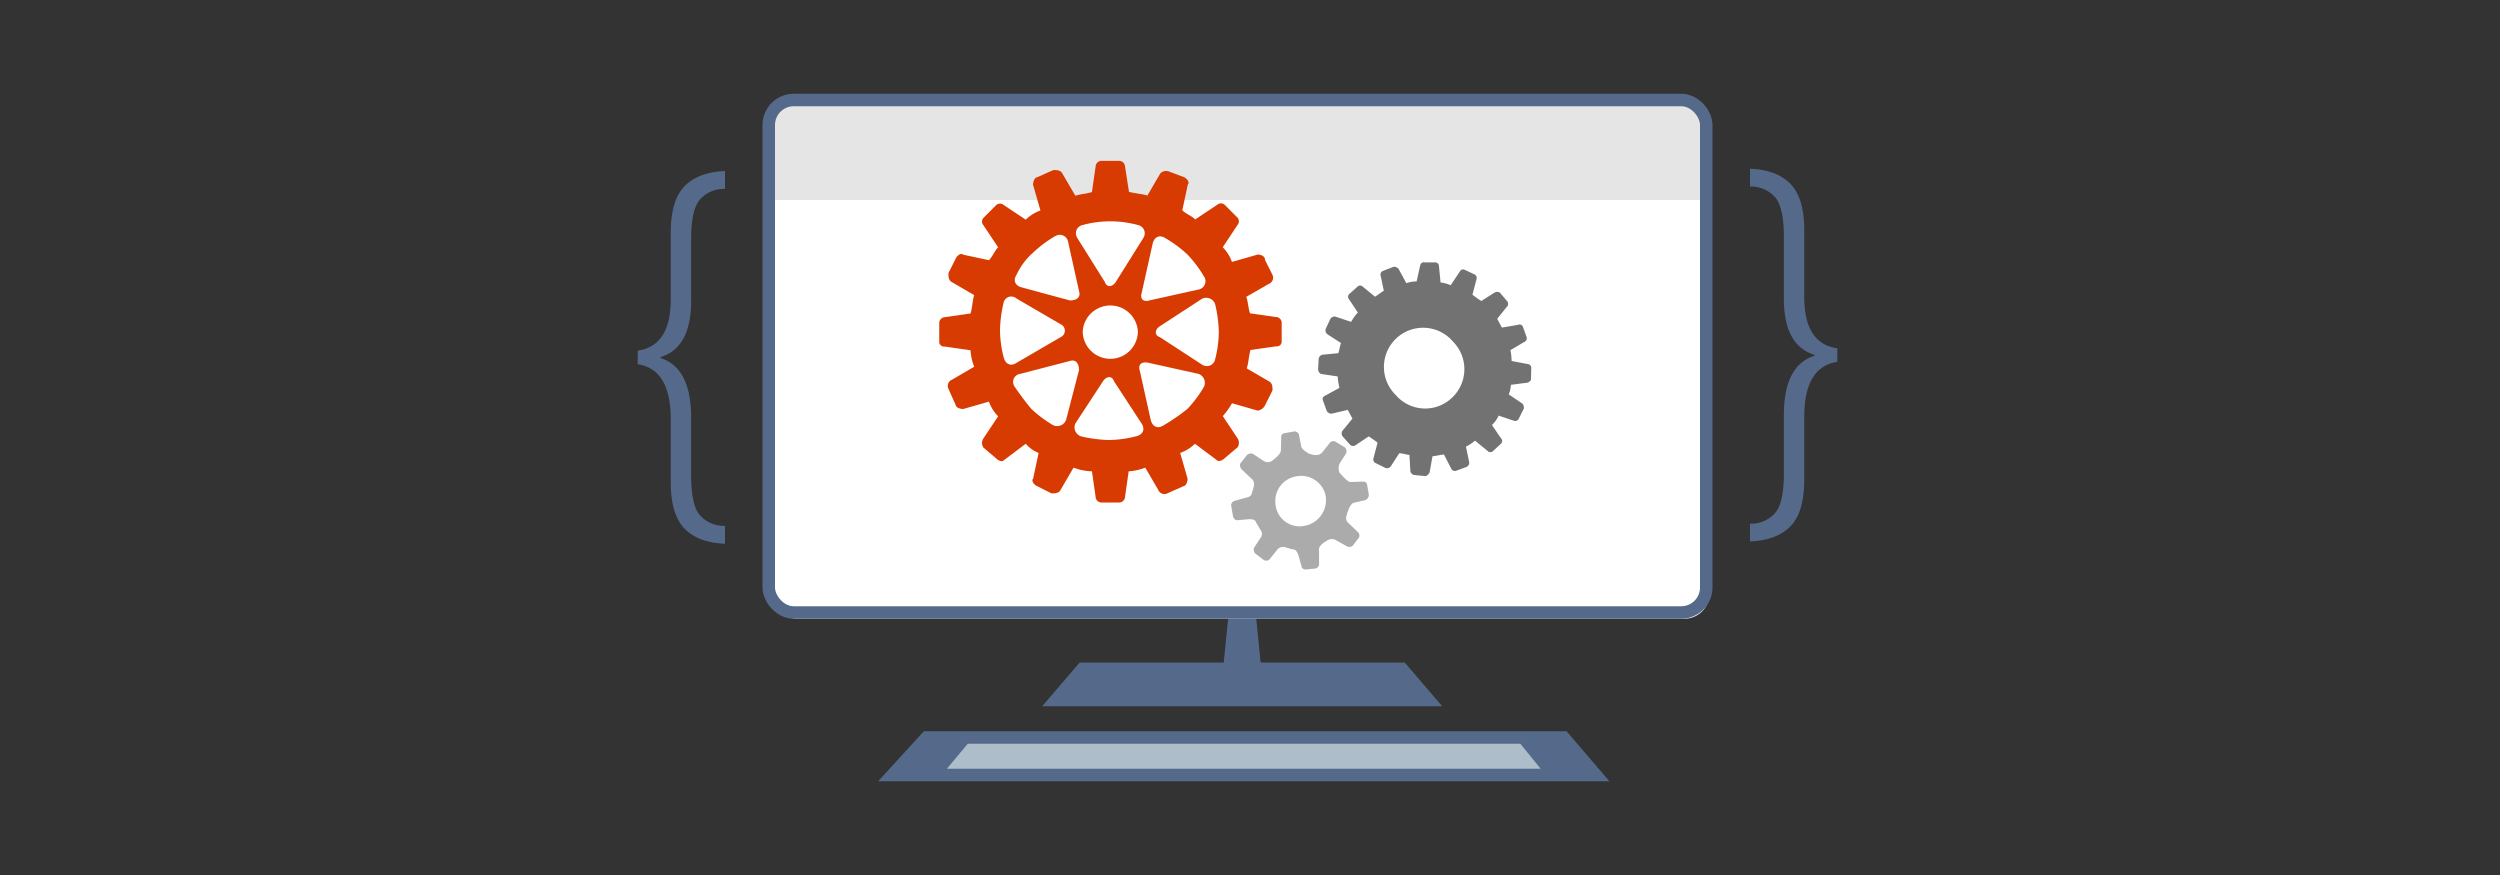 <svg xmlns="http://www.w3.org/2000/svg" viewBox="0 0 400 140"><rect x="0" y="0" width="400" height="140" fill="#333333" stroke="none"/><defs><style>.cls-1{fill:#556a8a}.cls-2{fill:#adbdca}.cls-3{fill:#fff}.cls-4{fill:#e5e5e5}.cls-5,.cls-6{fill:none}.cls-5{stroke:#556a8a;stroke-miterlimit:10;stroke-width:2px}.cls-7{fill:#d83b01;fill-rule:evenodd}.cls-8{fill:#ababab}.cls-9{fill:#727272}</style></defs><title>ms365enterprise-developer</title><g id="ICONS"><g><g><polygon points="257.5 125 140.5 125 147.82 117 250.65 117 257.5 125" class="cls-1"/><polygon points="246.5 123 151.5 123 154.84 119 243.26 119 246.5 123" class="cls-2"/><polygon points="224.75 106 172.75 106 166.75 113 230.75 113 224.75 106" class="cls-1"/><polygon points="202.25 111.5 195.25 111.5 196.65 97.5 200.85 97.5 202.25 111.5" class="cls-1"/><rect width="150" height="82" x="123.5" y="17" class="cls-3" rx="4" ry="4" transform="translate(397 116) rotate(180)"/><path d="M273.5,20V32h-150V20a4,4,0,0,1,4-4H269.53A4,4,0,0,1,273.5,20Z" class="cls-4"/><rect width="150" height="82" x="123" y="16" class="cls-5" rx="4" ry="4" transform="translate(396 114) rotate(180)"/><rect width="183" height="127" x="108.5" y="9" class="cls-6"/></g><path d="M204.13,50.72,200,50.13c-.29-.88-.29-1.76-.59-2.64L203,45.43a1.07,1.07,0,0,0,.59-1.47l-1.18-2.35c0-.59-.59-.88-1.18-.88l-4.12,1.18a6.4,6.4,0,0,0-1.47-2.35L198,36a.89.89,0,0,0,0-1.18l-2.06-2.06a.9.9,0,0,0-1.18,0l-3.53,2.35c-.59-.59-1.47-.88-2.06-1.47l.88-4.11c.29-.29,0-.88-.59-1.18l-2.35-.88a1.29,1.29,0,0,0-1.47.29l-2.06,3.53c-.88-.29-1.76-.29-2.94-.59L180,26.62a.94.94,0,0,0-.88-.88h-2.94a.94.94,0,0,0-.88.88l-.59,4.11c-.88.29-1.76.29-2.65.59L170,27.8c-.29-.59-.88-.59-1.47-.59l-2.65,1.18c-.29,0-.59.59-.59,1.18l1.18,4.11a6.41,6.41,0,0,0-2.35,1.47l-3.53-2.35a.9.9,0,0,0-1.18,0l-2.06,2.06a.89.89,0,0,0,0,1.18l2.35,3.53c-.59.59-.88,1.47-1.47,2.06l-4.12-.88c-.29-.29-.88,0-1.18.59l-1.18,2.35c0,.59,0,1.18.59,1.47l3.53,2.06c-.29.88-.29,2.06-.59,2.94l-4.12.59a.94.94,0,0,0-.88.88v2.94a.78.78,0,0,0,.88.88l4.12.59a8.57,8.57,0,0,0,.59,2.64l-3.53,2.06a1.07,1.07,0,0,0-.59,1.47l1.18,2.64c0,.29.59.59,1.18.59l4.12-1.18a6.4,6.4,0,0,0,1.47,2.35l-2.35,3.53a1.31,1.31,0,0,0,0,1.47l2.06,1.76c.29.29.88.59,1.18.29L164.12,71a5.28,5.28,0,0,0,2.06,1.47l-.88,4.11c-.29.29,0,.88.59,1.18l2.35,1.18c.59,0,1.18,0,1.47-.59l2.06-3.53a8.71,8.71,0,0,0,2.94.59l.59,4.11a.94.94,0,0,0,.88.88h2.94a.94.94,0,0,0,.88-.88l.59-4.11a8.6,8.6,0,0,0,2.65-.59l2.06,3.53a1.07,1.07,0,0,0,1.47.59l2.65-1.18c.29,0,.59-.59.59-1.18l-1.18-4.11A6.41,6.41,0,0,0,191.19,71l3.53,2.64c.29.29.88,0,1.18-.29L198,71.58a1.31,1.31,0,0,0,0-1.47l-2.35-3.53a12.44,12.44,0,0,0,1.47-2.06l4.12,1.18a1.58,1.58,0,0,0,1.18-.88l1.18-2.35c0-.59,0-1.18-.59-1.47l-3.53-2.06c.29-.88.29-1.76.59-2.94l4.12-.59a.78.78,0,0,0,.88-.88V51.6a.94.94,0,0,0-.88-.88Zm-9.71,6.76a1.35,1.35,0,0,1-2.06.88l-6.77-4.41c-.88-.29-.88-1.18,0-1.76l6.77-4.41a1.52,1.52,0,0,1,2.06.88,21.42,21.42,0,0,1,.59,4.41,18,18,0,0,1-.59,4.41Zm-1.76-13.22a1.35,1.35,0,0,1-.88,2.06l-7.94,1.76c-.88.29-1.47-.29-1.18-1.18L184.42,39c.29-1.18,1.18-1.47,2.06-.88A19.43,19.43,0,0,1,190,40.73a19.41,19.41,0,0,1,2.65,3.53ZM173.24,36a16.86,16.86,0,0,1,8.82,0,1.35,1.35,0,0,1,.88,2.06l-4.41,7.05c-.59.88-1.47.88-1.76,0l-4.41-7.05a1.35,1.35,0,0,1,.88-2.06Zm8.82,17a4.41,4.41,0,0,1-8.82,0,4.42,4.42,0,0,1,8.82,0ZM168.83,37.79a1.35,1.35,0,0,1,2.06.88l1.76,7.93c.29.88-.29,1.47-1.47,1.47L163.54,46c-1.18-.29-1.47-1.18-.88-2.06a10.61,10.61,0,0,1,2.65-3.53,19.43,19.43,0,0,1,3.53-2.64Zm-8.24,19.39a18,18,0,0,1-.59-4.41,21.42,21.42,0,0,1,.59-4.41,1.26,1.26,0,0,1,2.06-.59l7.06,4.11a1.13,1.13,0,0,1,0,2.06l-7.06,4.11c-.88.59-1.76.29-2.06-.88Zm1.76,4.7a1.3,1.3,0,0,1,.88-2.06l7.94-2.06c.88-.29,1.47.29,1.47,1.47l-2.06,7.93a1.52,1.52,0,0,1-2.06.88A19.43,19.43,0,0,1,165,65.41c-1.47-1.76-2.65-3.53-2.65-3.53Zm19.41,7.93a18.05,18.05,0,0,1-4.41.59,21.49,21.49,0,0,1-4.41-.59,1.52,1.52,0,0,1-.88-2.06L176.48,61c.59-.88,1.47-.88,1.76,0l4.41,6.76c.59.88.29,1.76-.88,2.06Zm4.41-1.76c-.88.59-1.76.29-2.06-.88l-1.76-7.93c-.29-.88.29-1.47,1.47-1.18l7.94,1.76a1.52,1.52,0,0,1,.88,2.06A19.41,19.41,0,0,1,190,65.41a30.49,30.49,0,0,1-3.82,2.64Z" class="cls-7"/><path d="M208.21,90.67a.76.76,0,0,0,.73.45l1.54-.16a.76.76,0,0,0,.57-.85l0-1.9c-.09-.5,0-1,1.45-1.82a1.33,1.33,0,0,1,1.31.08l1.81,1a.9.9,0,0,0,.81-.15L217.44,86a.79.79,0,0,0-.26-.95l-1.44-1.38a1,1,0,0,1-.28-1.18s.41-1.92,1.22-2.06l1.77-.41a.94.94,0,0,0,.57-.84l-.29-1.66a.59.59,0,0,0-.69-.46h0l-1.9.06c-.51.08-1.59-1.26-1.82-1.49a1.9,1.9,0,0,1,0-1.43l1-1.57a.86.86,0,0,0-.15-1.06l-1.33-.8a.76.76,0,0,0-1,0l-1.25,1.57c-.31.38-.91.74-2.26.19,0,0-1-.58-1.12-1.05l-.39-2a.76.76,0,0,0-.73-.45l-1.66.29a.59.59,0,0,0-.43.71v0l-.06,2c0,.71-1.15,1.46-1.38,1.69a1.25,1.25,0,0,1-1.43,0l-1.7-1.13a.93.93,0,0,0-.95.26l-1.05,1.33a1,1,0,0,0,.26.95l1.47,1.38c.86.65.35,1.58.18,2.26-.08.36-.22.73-1,.86l-1.89.53A.76.76,0,0,0,197,81l.29,1.66a.76.76,0,0,0,.61.58l2-.17c.71,0,1,.2,1.09.57a10.64,10.64,0,0,1,.62,1.05,1.06,1.06,0,0,1,.15,1.27l-1.13,1.7a.92.92,0,0,0,.26.94l1.21.92a.76.76,0,0,0,1,0l1.27-1.58a1.21,1.21,0,0,1,1.29-.38l1.08.32c.48,0,.73.22,1,.92l.53,1.89m3.86-11.16a4.18,4.18,0,0,1-3.44,4.61,3.88,3.88,0,0,1-4.56-3.06q0-.19-.05-.37a4,4,0,0,1,3.32-4.49,4,4,0,0,1,4.73,3.21l0,.1" class="cls-8"/><path d="M241.13,49.08a.69.69,0,0,0,0-.91L240,46.84a.81.81,0,0,0-.91,0L237,48.16c-.44-.29-1-.68-1.41-1l.66-2.52a.62.62,0,0,0-.33-.74l-1.51-.7a.57.57,0,0,0-.83.23l-1.47,2.21a5.3,5.3,0,0,0-1.62-.44l-.25-2.56a.62.62,0,0,0-.61-.66H227.9c-.27-.1-.55.16-.66.43l-.58,2.61a5.35,5.35,0,0,0-1.65.29L223.76,43a.92.92,0,0,0-.8-.31l-1.67.65a.62.62,0,0,0-.4.71l.52,2.48c-.47.25-.94.68-1.41.94l-2-1.64a.59.59,0,0,0-.82.05L215.93,47a.59.59,0,0,0-.13.81L217.25,50a7.42,7.42,0,0,0-1.07,1.5l-2.51-.84a.79.79,0,0,0-.84.42l-.71,1.52a.78.78,0,0,0,.32.92l2.12,1.37c-.21.54-.23,1.08-.44,1.62l-2.56.25a.79.79,0,0,0-.58.7l-.08,1.63a.79.79,0,0,0,.51.75l2.62.39a10.72,10.72,0,0,0,.28,1.83L212,63.32a.57.57,0,0,0-.31.81l.57,1.57a.85.85,0,0,0,.8.49l2.58-.61.75,1.4-1.64,2a.85.85,0,0,0,.05.82L216,71.15a.69.69,0,0,0,.81.13L219,69.82c.44.29,1,.68,1.41,1l-.66,2.52a.62.62,0,0,0,.33.74l1.6.8a.78.78,0,0,0,.83-.24l1.37-2.12c.54,0,1.08.23,1.63.26l.15,2.65a.79.79,0,0,0,.7.58l1.72.17a1.1,1.1,0,0,0,.66-.61L229.2,73c.64-.06,1.19-.22,1.83-.28L232.21,75a.62.62,0,0,0,.8.31l1.57-.57a.74.74,0,0,0,.49-.8l-.52-2.48A6.53,6.53,0,0,0,236,70.5l2,1.64a.61.61,0,0,0,.91,0l1.23-1.13a.61.61,0,0,0,0-.91L238.71,68a4.54,4.54,0,0,0,1.07-1.5l2.51.84A.62.62,0,0,0,243,67l.8-1.6a.92.92,0,0,0-.23-.83L241.4,63.1a4.64,4.64,0,0,0,.34-1.53l2.65-.34c.28-.08.56-.34.57-.52L245,58.9a.62.62,0,0,0-.61-.66l-2.53-.48a9.9,9.9,0,0,0-.19-1.74l2.15-1.27a.66.66,0,0,0,.41-.89l-.56-1.57a.57.57,0,0,0-.8-.31l-2.57.43-.75-1.4,1.55-1.93m-8.54,5.66a6.26,6.26,0,0,1-.42,9.06,6.2,6.2,0,0,1-8.84-.62,6.27,6.27,0,1,1,9.25-8.44" class="cls-9"/></g><g><path d="M116,87q-4.3-.17-6.49-2.44t-2.19-7.42V67.08q0-8-5.29-8.81V56.1q5.29-.74,5.29-8.23V37.23q0-5.15,2.19-7.42T116,27.37v2.85a5.13,5.13,0,0,0-4.2,1.93q-1.22,1.76-1.22,6.06v9.93q0,7.52-4.91,9v.14q4.91,1.56,4.91,9.52v9.35q0,4.3,1.22,6.06a5.13,5.13,0,0,0,4.2,1.93Z" class="cls-1"/><path d="M280,83.79a5.13,5.13,0,0,0,4.2-1.93q1.22-1.76,1.22-6.06V66.44q0-8,4.91-9.52v-.14q-4.91-1.49-4.91-9V37.84q0-4.3-1.22-6.06a5.13,5.13,0,0,0-4.2-1.93V27q4.3.17,6.49,2.44t2.19,7.42V47.5q0,7.49,5.29,8.23V57.9q-5.29.78-5.29,8.81V76.77q0,5.15-2.19,7.42T280,86.63Z" class="cls-1"/></g></g></svg>